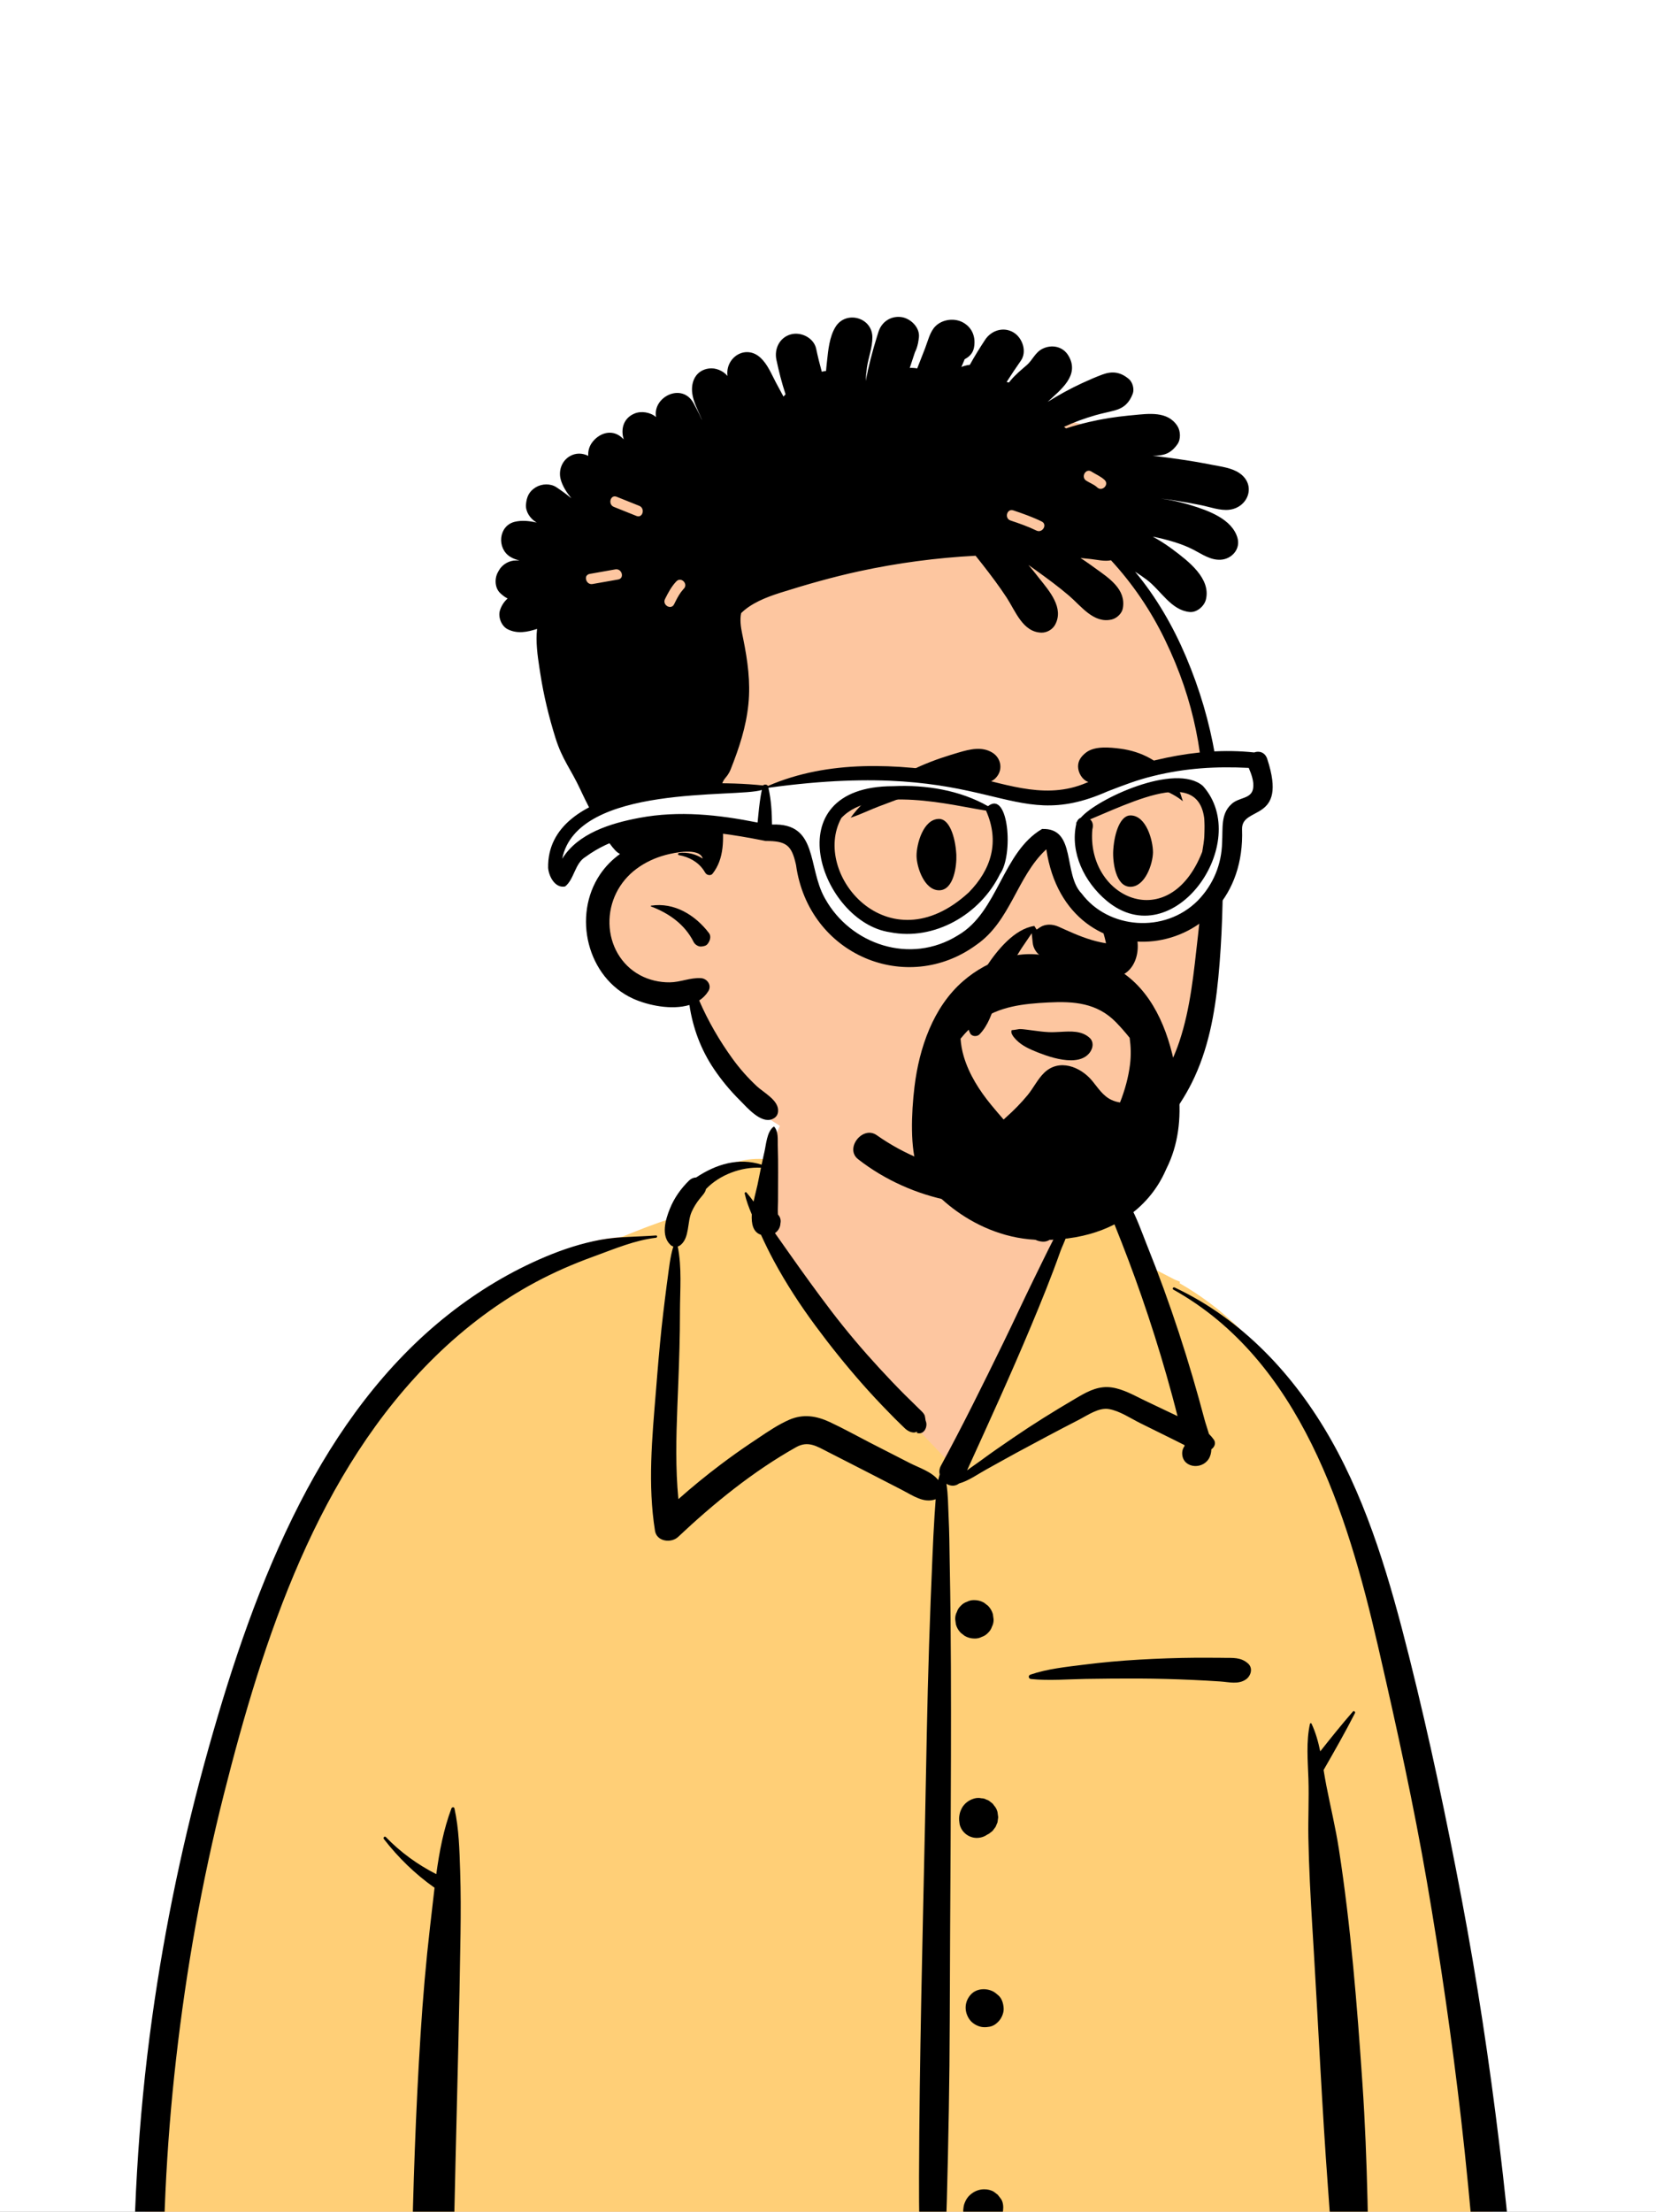 <svg width="200" height="267" viewBox="0 0 200 267" fill="none" xmlns="http://www.w3.org/2000/svg">
<rect x="0" y="0" width="200" height="267" fill="#808080" stroke="none"/>
<g clip-path="url(#clip0_2016_14086)">
<rect width="200" height="267" fill="white"/>
<path fill-rule="evenodd" clip-rule="evenodd" d="M27.464 285.957C55.065 290.151 83.167 290.362 110.997 288.839C122.011 288.014 133.059 287.865 144.065 288.92C150.568 289.404 179.081 291.584 181.41 285.757C179.944 254.73 176.974 223.438 167.865 193.598C164.118 183.002 160.9 174.208 153.588 165.44C151.284 163.046 146.314 158.025 143.466 156.388C140.999 154.969 139.968 155.475 138.551 153.079C137.144 150.433 136.105 146.013 134.107 144.145C132.071 142.243 129.055 142.924 125.317 143.536C126.004 134.251 121.72 131.887 115.818 130.121C105.443 126.16 95.198 128.15 92.587 140.784C87.745 140.784 85.026 142.868 82.086 144.871C80.884 145.69 81.72 147.775 80.284 148.419C77.628 149.365 72.935 149.133 70.378 150.297C58.749 155.592 48.391 163.269 41.589 174.481C26.34 198.42 15.865 248.848 17.677 277.221C16.883 278.466 17.982 280.253 18.261 281.593C18.613 282.758 19.754 283.533 20.945 283.401C22.607 285.189 25.177 285.587 27.464 285.957Z" fill="#FDC6A0"/>
<path fill-rule="evenodd" clip-rule="evenodd" d="M84.887 142.681C86.587 140.906 89.254 139.847 91.779 139.906L91.897 139.91L92.755 139.948L92.182 142.76L92.153 142.893L92.036 143.381L91.881 144.02L91.825 144.255L91.767 144.515C91.758 144.557 91.749 144.599 91.74 144.641L91.714 144.764L91.47 145.958L91.516 146.064L91.502 146.336C91.465 147.317 91.676 147.856 92.141 148.029L92.179 148.042L92.444 148.127L92.661 148.598C93.16 149.674 93.625 150.613 94.103 151.498C95.496 154.08 97.157 156.66 99.074 159.253C100.894 161.717 102.791 164.069 104.763 166.302C105.649 167.306 106.586 168.315 107.583 169.341L108.441 170.22L108.714 170.496L108.897 170.68L109.126 170.904L109.456 171.218L109.695 171.454L109.773 171.528C109.87 171.618 109.946 171.68 110.014 171.723L110.039 171.739L110.114 171.784L114.092 175.969L115.497 176.742L116.165 177.112L116.3 176.843L116.327 176.756L117.806 173.508L118.709 171.519C120.562 167.426 122.004 164.17 123.322 161.069L123.486 160.683L123.972 159.529L124.229 158.914C125.408 156.089 126.279 153.908 127.058 151.79L127.168 151.488L127.332 151.035L127.576 150.353L127.62 150.236C127.832 149.694 127.312 147.725 126.8 146.646L126.771 146.585L126.638 146.318L126.494 146.036C126.155 145.375 125.91 144.641 125.704 143.753C125.671 143.61 125.639 143.465 125.61 143.319L125.567 143.099L125.54 142.955L125.502 142.753L125.447 142.463L126.593 142.272L127.222 142.169L127.496 142.126C127.851 142.071 128.167 142.026 128.465 141.988L128.575 141.974L128.775 141.951L128.782 141.99L129.19 142.031L129.494 142.062C130.989 142.22 132.142 142.394 132.961 142.588L133.042 142.607L133.188 142.644L133.255 142.662C134 142.862 134.574 143.296 135.028 143.935C135.34 144.373 135.542 144.793 135.862 145.589L135.976 145.876L136.357 146.818C136.402 146.933 136.471 147.116 136.564 147.368L136.887 148.248L138.507 152.723L140.165 153.595C140.935 153.999 141.499 154.289 141.777 154.427L141.876 154.475L141.946 154.507L142.518 154.734L142.456 154.912L142.525 154.952C149.35 158.879 154.613 164.92 158.71 172.941L158.834 173.184L158.961 173.437C162.226 179.97 164.566 187.261 166.85 196.994L166.991 197.599L167.103 198.081L167.698 200.678C169.936 210.485 171.474 217.799 172.746 224.974L172.829 225.442L173.041 226.661C174.639 235.949 175.977 245.153 177.048 254.267L177.225 255.801C177.672 259.717 178.076 263.765 178.514 268.626L178.572 269.279L178.765 271.462C178.97 273.815 179.158 276.163 179.328 278.506L179.411 279.677L179.583 282.223L179.683 283.674L179.695 283.871L179.736 284.627L179.748 284.804C179.763 285.032 179.78 285.223 179.802 285.401L179.82 285.531L179.839 285.658C179.896 286.005 180.007 286.315 180.192 286.662L180.24 286.749L180.557 287.316L179.982 287.619C176.984 289.199 171.082 289.894 162.986 289.93L162.74 289.931H162.234C158.3 289.929 154.13 289.777 149.779 289.518L148.795 289.458L147.974 289.405C147.62 289.382 147.276 289.359 146.919 289.334L146.371 289.296L144.084 289.128C133.793 288.142 123.002 288.159 111.111 289.049C80.111 290.745 53.353 290.03 28.203 286.275L27.442 286.16L26.881 286.068L26.546 286.012C23.878 285.557 22.203 284.973 20.896 283.747L20.828 283.682L20.771 283.627L20.746 283.627C19.43 283.621 18.225 282.76 17.778 281.49L17.755 281.422L17.725 281.327L17.705 281.232C17.684 281.141 17.658 281.043 17.627 280.935L17.602 280.852L17.394 280.171L18.094 280.043C18.154 280.032 18.217 279.99 18.278 279.902L18.336 279.819L18.437 279.679L18.681 279.344C18.941 278.98 19.068 278.751 19.132 278.522C19.188 278.318 19.209 278.058 19.203 277.695L19.198 277.518L19.17 276.875C19.169 276.824 19.167 276.779 19.166 276.735L19.166 276.671L19.165 275.766L19.167 274.772C19.169 274.339 19.171 273.916 19.175 273.5L19.18 272.883L19.186 272.385C19.22 269.632 19.3 266.881 19.428 264.134C19.678 258.772 20.107 253.417 20.713 248.083C21.966 237.07 23.884 226.39 26.493 216.068L26.755 215.037C29.577 204.007 32.297 195.503 35.754 187.639C40.152 177.637 45.513 169.405 52.264 162.825C55.976 159.206 60.087 156.152 64.455 153.81C66.464 152.733 68.599 151.777 70.889 150.917L71.217 150.794L71.746 150.601L72.153 150.451L73.462 149.961C73.737 149.858 74.037 149.743 74.391 149.603L74.61 149.517L76.955 148.581L77.344 148.428L77.777 148.259L78.096 148.137C78.616 147.939 79.087 147.766 79.524 147.613L79.783 147.524L80.017 147.445L81.018 147.098L80.999 148.009C80.986 148.614 81.142 149.072 81.488 149.401L81.499 149.411L81.511 149.421L81.522 149.428L81.583 149.426L81.819 149.425C81.844 149.411 81.867 149.396 81.888 149.378C82.225 149.092 82.381 148.708 82.533 147.829L82.573 147.584L82.643 147.126L82.671 146.953C82.772 146.342 82.861 146.005 83.032 145.62C83.28 145.063 83.607 144.52 83.993 144.022L84.083 143.907L84.443 143.474L84.498 143.406C84.624 143.244 84.689 143.13 84.716 143.025L84.722 142.997L84.758 142.815L84.887 142.681Z" fill="#FFCF77"/>
<path fill-rule="evenodd" clip-rule="evenodd" d="M141.709 155.686C141.54 155.591 141.689 155.349 141.859 155.429C150.045 159.271 156.324 166.01 160.743 173.798C165.318 181.861 167.925 191.016 170.174 199.964L170.255 200.287C172.652 209.859 174.69 219.53 176.525 229.225C178.384 239.042 179.876 248.92 181.076 258.839C181.669 263.744 182.198 268.657 182.611 273.58C182.817 276.04 183.005 278.502 183.173 280.965C183.241 281.95 183.304 282.935 183.358 283.921L183.397 284.661C183.431 285.332 183.51 286.004 183.345 286.666C183.202 287.236 182.9 287.753 182.634 288.277C182.109 289.312 180.669 289.141 180.103 288.277L179.939 288.025C179.564 287.444 179.252 286.905 179.134 286.183C179.02 285.484 179.016 284.751 178.965 284.044C178.871 282.745 178.791 281.444 178.699 280.144C178.508 277.407 178.293 274.673 178.054 271.94C177.583 266.545 177.077 261.155 176.456 255.775C175.353 246.213 173.969 236.677 172.337 227.192C170.742 217.926 168.726 208.754 166.623 199.593L166.405 198.645C162.723 182.652 157.048 164.233 141.709 155.686ZM54.522 218.314C54.582 218.154 54.841 218.117 54.885 218.314C55.436 220.797 55.49 223.355 55.575 225.898C55.658 228.406 55.654 230.926 55.618 233.436C55.483 242.66 55.23 251.876 55.011 261.098C54.902 265.711 54.799 270.325 54.72 274.939C54.69 276.669 54.665 278.4 54.645 280.13L54.619 282.413C54.606 283.422 54.58 284.418 54.457 285.427C54.376 286.09 54.203 286.722 53.837 287.29C53.577 287.694 53.207 287.898 52.846 288.173L52.779 288.225C52.319 288.589 51.834 288.591 51.379 288.225L51.246 288.12C50.811 287.78 50.435 287.513 50.157 286.975C49.77 286.226 49.708 285.413 49.642 284.587C49.543 283.336 49.609 282.067 49.622 280.812C49.648 278.295 49.682 275.778 49.727 273.261C49.889 264.031 50.209 254.8 50.793 245.586C51.068 241.246 51.441 236.893 51.941 232.57L52.036 231.76C52.188 230.489 52.326 229.194 52.482 227.896C50.154 226.258 48.108 224.271 46.364 222.017C46.235 221.851 46.447 221.618 46.602 221.779C48.385 223.625 50.429 225.097 52.692 226.255C53.062 223.537 53.572 220.833 54.522 218.314ZM93.406 136.038C93.438 136.013 93.488 136.002 93.518 136.038C94.018 136.621 93.917 137.513 93.933 138.253L93.935 138.322C93.971 139.403 93.978 140.48 93.974 141.562L93.963 145.005V145.005C93.961 145.479 93.923 145.971 93.947 146.448L93.96 146.632V146.632C94.223 146.901 94.345 147.29 94.256 147.681C94.24 148.182 93.978 148.601 93.595 148.864L94.415 150.026V150.026L95.234 151.188C96.924 153.586 98.633 155.962 100.413 158.294C102.229 160.672 104.166 162.959 106.193 165.159C107.183 166.234 108.19 167.294 109.221 168.33C109.64 168.751 110.069 169.162 110.493 169.577L110.916 169.995C111.165 170.244 111.479 170.491 111.645 170.808C111.742 170.994 111.764 171.454 111.799 171.53C112.112 172.218 111.578 173.314 110.692 172.971L110.732 172.944C110.893 172.832 110.79 172.83 110.422 172.94C110.189 172.939 109.971 172.885 109.768 172.779L109.707 172.746C109.42 172.6 109.165 172.318 108.932 172.093L108.874 172.038C108.341 171.538 107.834 171.009 107.323 170.487C106.258 169.398 105.216 168.287 104.208 167.145C102.197 164.867 100.29 162.497 98.485 160.053C96.645 157.564 94.936 154.947 93.466 152.222C92.907 151.188 92.396 150.135 91.906 149.069C90.951 148.762 90.73 147.747 90.796 146.603C90.444 145.782 90.127 144.945 89.939 144.089C89.913 143.972 90.064 143.861 90.154 143.964C90.46 144.311 90.742 144.68 91.014 145.059C91.178 144.257 91.385 143.519 91.483 143.048L91.906 140.971V140.971C89.522 140.847 86.909 141.827 85.265 143.543C85.176 143.989 84.833 144.309 84.498 144.727C84.115 145.204 83.781 145.74 83.532 146.3C82.979 147.542 83.291 149.372 82.219 150.283C82.107 150.378 81.982 150.444 81.853 150.485C82.362 152.981 82.131 155.731 82.12 158.262L82.12 158.485C82.122 161.319 82.028 164.155 81.918 166.986L81.807 169.788C81.663 173.525 81.569 177.264 81.932 180.98C83.589 179.512 85.303 178.11 87.076 176.775C88.242 175.897 89.43 175.05 90.641 174.235L91.625 173.578C92.803 172.787 94.011 171.974 95.301 171.407C96.989 170.667 98.595 170.921 100.224 171.681C101.847 172.437 103.422 173.316 105.014 174.136C106.633 174.969 108.255 175.796 109.877 176.624C110.951 177.174 112.525 177.669 113.313 178.68C113.363 178.456 113.422 178.233 113.49 178.011C113.412 177.672 113.442 177.306 113.632 176.957C116.279 172.091 118.728 167.109 121.161 162.133C122.392 159.615 123.562 157.067 124.795 154.55L125.994 152.099C126.195 151.691 126.396 151.283 126.598 150.875C126.9 150.265 127.215 149.661 127.521 149.053C127.65 148.796 127.813 148.54 127.938 148.281L127.998 148.151C128.001 148.144 128.291 147.23 128.067 147.317L128.048 147.326C127.933 147.391 127.841 147.247 127.916 147.155C128.233 146.763 128.675 147.11 128.856 147.474C129.355 148.474 128.441 150.043 128.089 151.001L128.07 151.054C126.979 154.144 125.743 157.176 124.477 160.197C122.05 165.989 119.443 171.693 116.841 177.406L116.81 177.505V177.505C117.365 177.079 117.957 176.693 118.464 176.317C119.744 175.369 121.061 174.467 122.376 173.569C124.787 171.92 127.264 170.381 129.782 168.902L130.286 168.607C131.544 167.874 132.79 167.28 134.282 167.5C135.669 167.705 136.959 168.45 138.212 169.055L138.341 169.117L142.213 170.959C141.799 169.308 141.351 167.665 140.883 166.028C139.971 162.835 138.968 159.669 137.88 156.531C136.864 153.599 135.765 150.7 134.603 147.823L134.253 146.96C133.78 145.775 133.308 144.484 131.954 144.119C130.601 143.755 129.049 144.295 127.812 143.524C127.7 143.453 127.714 143.268 127.85 143.234L128.613 143.041C130.046 142.685 131.726 142.326 133.081 142.673C134.555 143.051 135.775 144.289 136.491 145.576C137.286 147.007 137.847 148.609 138.45 150.136L138.546 150.376C139.239 152.104 139.905 153.842 140.543 155.591C141.817 159.086 142.978 162.624 144.028 166.194C144.535 167.914 145.015 169.643 145.476 171.376C145.609 171.874 145.828 172.478 146.008 173.109C146.213 173.309 146.408 173.533 146.591 173.789C146.894 174.213 146.676 174.71 146.299 174.964C146.285 175.398 146.189 175.806 145.958 176.155C145.059 177.52 142.683 177.169 142.779 175.333C142.794 175.052 142.903 174.784 143.069 174.558L143.064 174.521V174.521L143.046 174.454V174.454C142.633 174.256 142.219 174.035 141.782 173.82L137.719 171.811V171.811C136.542 171.229 135.238 170.33 133.929 170.109C132.709 169.902 131.422 170.811 130.374 171.36L130.306 171.395C127.772 172.695 125.256 174.037 122.751 175.391C121.528 176.052 120.321 176.74 119.102 177.409C118.083 177.968 116.984 178.771 115.839 179.086C115.35 179.467 114.769 179.416 114.302 179.128C114.515 180.45 114.502 181.807 114.568 183.158C114.656 184.965 114.669 186.777 114.698 188.586L114.71 189.265C114.787 193.265 114.828 197.266 114.843 201.267C114.898 215.513 114.74 229.764 114.703 244.011C114.685 251.169 114.543 258.333 114.357 265.488C114.278 268.52 114.114 271.549 113.936 274.576L113.838 276.227C113.63 279.711 113.508 283.234 112.863 286.671C112.779 287.119 112.021 287.131 111.946 286.671C111.353 282.988 111.32 279.224 111.206 275.498L111.182 274.753C111.045 270.753 110.98 266.754 110.994 262.751C111.044 248.499 111.415 234.255 111.718 220.007C111.87 212.848 111.972 205.686 112.209 198.529C112.327 194.949 112.461 191.37 112.62 187.791C112.691 186.192 112.759 184.596 112.865 183L112.913 182.316C112.946 181.87 112.973 181.429 113.005 180.993C111.564 181.519 110.245 180.544 108.949 179.877C107.454 179.108 105.96 178.337 104.465 177.57L102.969 176.804V176.804L99.974 175.275C98.626 174.587 97.587 173.902 96.149 174.709C90.968 177.617 86.207 181.486 81.893 185.546C81.065 186.324 79.317 186.115 79.108 184.81C78.212 179.236 78.757 173.58 79.214 167.989L79.382 165.913C79.587 163.434 79.809 160.954 80.105 158.485C80.238 157.381 80.37 156.277 80.516 155.174L80.628 154.348C80.811 153.041 80.93 151.742 81.319 150.488C81.196 150.449 81.078 150.384 80.972 150.283C79.802 149.173 80.367 147.246 80.9 145.925C81.427 144.621 82.231 143.484 83.238 142.504C83.457 142.29 83.767 142.153 84.078 142.145C86.519 140.528 89.196 139.72 91.983 140.603C92.061 140.229 92.141 139.855 92.225 139.482L92.311 139.11C92.528 138.185 92.608 136.657 93.406 136.038ZM118.421 282.127C119.179 281.919 120.008 282.138 120.563 282.694C121.118 283.249 121.337 284.078 121.129 284.836C121.024 285.209 120.836 285.533 120.563 285.808C120.308 286.061 120.01 286.242 119.671 286.35L119.591 286.374L119.468 286.425C119.088 286.527 118.708 286.527 118.329 286.425C117.966 286.323 117.651 286.14 117.383 285.874C117.118 285.607 116.934 285.292 116.832 284.928C116.73 284.549 116.73 284.169 116.832 283.789L116.884 283.665V283.665C116.988 283.292 117.177 282.968 117.45 282.694C117.724 282.421 118.048 282.232 118.421 282.127ZM163.394 206.625C163.518 206.482 163.72 206.665 163.642 206.817C162.463 209.13 161.148 211.428 159.855 213.682C159.959 214.307 160.062 214.927 160.18 215.532C160.683 218.107 161.3 220.636 161.702 223.236C163.147 232.582 163.897 242.029 164.541 251.459C165.187 260.922 165.269 270.39 165.366 279.872C165.375 280.693 164.743 281.648 163.896 281.803C163.508 281.874 163.218 281.86 162.831 281.803C161.95 281.674 161.399 280.664 161.361 279.872C161.109 274.572 160.769 269.28 160.375 263.988C159.677 254.608 159.25 245.203 158.686 235.813L158.488 232.531C158.275 228.974 158.08 225.416 158.016 221.854C157.974 219.495 158.1 217.136 158.023 214.779C157.951 212.603 157.73 210.237 158.21 208.1C158.228 208.02 158.354 207.999 158.391 208.076C158.889 209.126 159.205 210.267 159.449 211.432C160.734 209.807 162.042 208.177 163.394 206.625ZM79.225 149.149C79.406 149.135 79.398 149.407 79.225 149.427C76.704 149.719 74.268 150.746 71.887 151.618L71.683 151.693C69.277 152.566 66.932 153.581 64.675 154.791C60.262 157.158 56.21 160.209 52.627 163.701C38.323 177.645 31.805 197.751 27.028 216.646C24.374 227.144 22.487 237.82 21.264 248.577C20.659 253.897 20.231 259.238 19.982 264.586C19.854 267.328 19.774 270.071 19.74 272.815C19.723 274.221 19.718 275.627 19.72 277.032C19.721 277.676 19.835 278.487 19.663 279.113C19.503 279.692 19.053 280.202 18.72 280.685C18.325 281.258 17.615 281.227 17.215 280.685L17.067 280.487C16.64 279.921 16.223 279.379 16.162 278.639C16.096 277.845 16.142 277.026 16.14 276.229C16.133 274.623 16.153 273.016 16.185 271.41C16.247 268.331 16.368 265.254 16.548 262.18C16.914 255.942 17.516 249.717 18.379 243.528C19.912 232.527 22.209 221.631 25.219 210.94C28.059 200.855 31.422 190.799 36.214 181.457C40.664 172.783 46.501 164.714 54.203 158.652C57.784 155.833 61.683 153.484 65.887 151.715C68.007 150.822 70.233 150.094 72.497 149.679C74.736 149.268 76.966 149.325 79.225 149.149ZM118.855 264.3C119.255 264.298 119.701 264.385 120.044 264.607L120.503 264.961V264.961C120.627 265.121 120.751 265.281 120.874 265.442C121.16 265.815 121.198 266.42 121.139 266.865C121.125 267.163 121.037 267.439 120.874 267.695L120.525 268.147V268.147C120.189 268.421 119.909 268.616 119.503 268.748C119.291 268.817 119.086 268.831 118.882 268.821L118.814 268.816L118.855 268.822L118.784 268.814V268.814C118.718 268.808 118.651 268.801 118.584 268.792C118.539 268.786 118.493 268.783 118.448 268.776C118.404 268.773 118.362 268.771 118.318 268.775C117.801 268.824 117.282 268.531 116.916 268.194C116.585 267.891 116.289 267.248 116.335 266.792L116.355 266.602C116.39 266.28 116.418 266.154 116.554 265.831C116.686 265.517 116.871 265.24 117.123 265.006C117.605 264.557 118.194 264.305 118.855 264.3ZM117.257 240.781C117.942 240.034 119.119 239.979 119.969 240.431C120.176 240.541 120.366 240.718 120.549 240.865C121.009 241.237 121.189 241.908 121.215 242.474C121.24 243.033 120.945 243.697 120.549 244.082L120.453 244.176V244.176C120.216 244.406 119.877 244.606 119.545 244.667C119.011 244.766 118.562 244.763 118.065 244.553C117.637 244.372 117.269 244.082 117.018 243.688L116.978 243.622C116.96 243.594 116.944 243.566 116.929 243.538L116.907 243.494C116.431 242.578 116.559 241.541 117.257 240.781ZM117.612 217.137C117.921 217.04 118.23 217.026 118.539 217.096C118.749 217.096 118.944 217.149 119.126 217.254C119.323 217.309 119.494 217.409 119.639 217.553C119.813 217.657 119.952 217.796 120.056 217.97C120.261 218.195 120.4 218.459 120.472 218.761L120.555 219.38L120.472 219.998L120.237 220.554V220.554C120.173 220.638 120.108 220.722 120.043 220.806C119.939 220.981 119.8 221.12 119.624 221.224C119.511 221.337 119.38 221.422 119.234 221.481C118.716 221.852 118.027 221.973 117.414 221.804C117.049 221.702 116.733 221.518 116.465 221.251C116.199 220.983 116.014 220.666 115.912 220.302L115.87 220.011C115.816 219.621 115.808 219.405 115.918 218.909C115.966 218.691 116.107 218.383 116.18 218.254C116.495 217.701 117.008 217.322 117.612 217.137ZM144.45 200.127C145.337 200.121 146.225 200.123 147.112 200.132L147.778 200.141C148.892 200.159 149.847 200.044 150.723 200.817C151.359 201.379 151.079 202.321 150.475 202.743C149.56 203.384 148.413 203.062 147.362 202.991C146.253 202.917 145.144 202.855 144.034 202.805C141.884 202.709 139.734 202.648 137.583 202.638C135.436 202.629 133.286 202.649 131.14 202.684C128.956 202.72 126.682 202.923 124.51 202.697C124.212 202.666 124.144 202.273 124.439 202.171C126.486 201.463 128.788 201.234 130.932 200.963C133.145 200.683 135.357 200.485 137.583 200.357C139.87 200.226 142.159 200.143 144.45 200.127ZM117.608 193.171L117.681 193.172C118.072 193.173 118.437 193.265 118.778 193.448L118.851 193.489L119.32 193.851C119.607 194.14 119.806 194.481 119.916 194.874L119.998 195.49V195.49C120.011 195.809 119.944 196.107 119.799 196.384C119.705 196.671 119.546 196.919 119.32 197.13C119.11 197.356 118.861 197.515 118.574 197.609C118.319 197.743 118.046 197.81 117.754 197.81L117.681 197.809C117.263 197.807 116.873 197.702 116.512 197.492L116.043 197.13V197.13C115.755 196.84 115.557 196.499 115.447 196.107L115.364 195.49V195.49C115.352 195.171 115.418 194.873 115.564 194.597C115.657 194.31 115.817 194.061 116.043 193.851C116.253 193.625 116.501 193.465 116.788 193.372C117.043 193.238 117.316 193.171 117.608 193.171V193.171ZM124.478 138.712C124.977 137.989 125.882 138.632 125.753 139.214C125.787 140.847 125.87 142.432 126.242 144.033C126.412 144.765 126.635 145.499 126.979 146.17L127.123 146.452C127.568 147.332 127.913 148.161 127.314 149.126C127.032 149.58 126.521 149.922 125.968 149.898C123.514 149.792 123.177 146.375 123.028 144.468C122.874 142.503 123.352 140.344 124.478 138.712Z" fill="black"/>
<path fill-rule="evenodd" clip-rule="evenodd" d="M72.922 59.685C74.015 58.509 75.414 57.633 76.942 57.353C75.545 58.053 74.179 58.782 72.922 59.685ZM70.78 69.827C70.587 68.93 70.457 68.025 70.416 67.121C70.661 67.493 71.051 67.742 71.489 67.87C71.206 68.506 70.965 69.161 70.78 69.827ZM143.94 83.88C142.678 78.614 136.79 68.485 135.398 66.535C133.887 61.708 142.129 57.836 137.647 54.061C135.617 52.358 132.935 51.755 130.419 51.151C112.999 46.957 94.283 49.072 78.126 56.785C75.669 56.266 73.108 57.279 71.321 59.059C62.925 67.519 74.367 82.783 76.869 92.32C81.162 102.955 72.319 104.744 73.268 113.742C74.004 118.39 78.701 119.619 82.664 120.321C83.299 120.47 84.148 120.493 84.353 121.166C84.996 125.095 87.197 128.839 90.153 131.381C89.894 132.148 90.091 133.08 91.003 133.754C99.26 139.906 109.672 142.985 119.971 142.431C132.245 141.772 138.592 134.719 140.124 132.903C148.592 121.438 147.58 106.311 145.853 92.648C144.649 83.129 146.175 93.209 143.94 83.88Z" fill="#FDC6A0"/>
<path fill-rule="evenodd" clip-rule="evenodd" d="M106.095 40.06C106.481 38.851 107.573 38.124 108.823 38.274C109.93 38.405 111.114 39.506 110.98 40.721C110.954 40.956 110.92 41.176 110.88 41.383L110.886 41.385V41.385L110.891 41.385L110.864 41.465C110.781 41.852 110.667 42.199 110.499 42.526C110.284 43.154 110.077 43.784 109.873 44.416C110.168 44.403 110.469 44.42 110.775 44.477C111.091 43.665 111.41 42.856 111.726 42.042C112.065 41.173 112.303 40.057 112.974 39.385C113.832 38.527 115.32 38.35 116.366 38.963C117.471 39.609 117.865 40.759 117.625 41.991C117.502 42.62 117.084 43.057 116.565 43.332L116.509 43.361L116.111 44.308C116.233 44.255 116.36 44.206 116.497 44.166C116.712 44.103 116.923 44.063 117.129 44.046C117.698 43.012 118.325 42.008 118.972 41.023C119.716 39.891 121.171 39.409 122.391 40.125C123.483 40.766 124.069 42.448 123.287 43.553C122.693 44.392 122.13 45.248 121.575 46.113C121.67 46.13 121.765 46.151 121.856 46.178C121.898 46.121 121.942 46.064 121.989 46.007C122.594 45.255 123.298 44.69 124.021 44.065C124.698 43.477 125.01 42.554 125.899 42.108C127.019 41.547 128.368 41.816 129.034 42.932C130.464 45.322 128.065 47.068 126.53 48.516C127.864 47.681 129.254 46.918 130.679 46.258C131.48 45.889 132.294 45.532 133.12 45.223C134.345 44.766 135.336 44.912 136.341 45.762C136.79 46.142 137.014 46.973 136.807 47.527C136.407 48.588 135.774 49.232 134.665 49.539C133.885 49.754 133.086 49.9 132.306 50.126C130.999 50.502 129.73 50.961 128.499 51.534C128.587 51.589 128.672 51.648 128.75 51.716C129.669 51.418 130.605 51.16 131.545 50.94C133.105 50.573 134.692 50.326 136.286 50.171L136.816 50.121C138.727 49.938 141.025 49.598 142.198 51.432C142.584 52.037 142.626 53.034 142.198 53.633C141.38 54.782 140.566 55.011 139.213 55.032C140.545 55.173 141.875 55.349 143.199 55.554C144.112 55.693 145.025 55.851 145.933 56.027L146.387 56.116C147.494 56.338 148.729 56.467 149.68 57.109C151.755 58.513 150.781 61.245 148.483 61.537C147.372 61.676 146.138 61.205 145.048 60.985C143.99 60.772 142.927 60.584 141.861 60.419C141.308 60.332 140.756 60.256 140.202 60.187C141.329 60.349 142.449 60.58 143.539 60.905L143.842 60.997C145.949 61.641 148.793 62.666 149.45 64.923C149.849 66.294 148.759 67.491 147.439 67.571C146.212 67.645 145.19 66.912 144.148 66.371C143.389 65.978 142.618 65.684 141.8 65.432C140.954 65.172 140.092 64.957 139.223 64.781C139.957 65.187 140.672 65.632 141.358 66.131L141.674 66.364C143.498 67.727 146.279 69.836 145.637 72.39C145.434 73.195 144.538 73.964 143.678 73.882C141.439 73.673 140.204 71.282 138.515 70.002C138.074 69.668 137.592 69.338 137.086 69.017C139.645 72.077 141.681 75.615 143.231 79.269C146.637 87.309 147.681 94.754 147.706 103.398L147.707 103.665C147.711 108.434 147.603 113.288 147.14 118.035C146.71 122.421 145.921 126.749 143.937 130.721C140.613 137.38 134.134 142.567 126.989 144.541C119.039 146.739 110.153 145.02 103.641 139.948C101.98 138.655 104.183 135.846 105.88 137.04C112.658 141.806 121.424 143.315 129.203 140.09C135.374 137.532 140.343 132.031 142.449 125.697C143.789 121.667 144.18 117.37 144.658 113.171L144.69 112.891C145.196 108.499 145.489 104.078 145.485 99.656C145.478 91.445 144.302 84.686 140.699 77.238C139.004 73.73 136.805 70.486 134.178 67.639C133.381 67.802 132.534 67.573 131.729 67.487C131.317 67.442 130.906 67.4 130.495 67.362C130.915 67.634 131.327 67.917 131.732 68.207L132.263 68.591C133.925 69.784 136.033 71.142 135.606 73.449C135.49 74.072 134.87 74.645 134.269 74.787C132.091 75.306 130.594 73.185 129.123 71.925C127.843 70.83 126.504 69.85 125.14 68.867C124.831 68.645 124.518 68.423 124.204 68.203C124.5 68.548 124.787 68.898 125.067 69.252L125.481 69.778C126.733 71.349 128.539 73.392 127.424 75.429C127.107 76.004 126.433 76.386 125.779 76.374C123.532 76.327 122.638 73.77 121.584 72.155C120.677 70.771 119.693 69.467 118.675 68.163C118.394 67.806 118.112 67.448 117.825 67.091C113.105 67.337 108.401 67.962 103.78 68.962C100.605 69.649 97.483 70.539 94.384 71.513L94.126 71.595C92.449 72.136 90.721 72.829 89.511 74.017C89.339 74.836 89.471 75.699 89.636 76.517L89.765 77.142C90.296 79.759 90.657 82.327 90.386 85.014C90.106 87.785 89.273 90.276 88.257 92.851C87.776 94.064 87.279 93.844 87.108 95.146C86.977 96.138 87.058 97.161 87.148 98.161L87.222 99.009C87.41 101.23 87.504 103.651 86.052 105.483C85.826 105.764 85.344 105.652 85.183 105.371C85.12 105.259 85.053 105.151 84.979 105.048C84.279 104.031 83.206 103.452 81.979 103.228C81.823 103.201 81.884 102.991 82.015 102.974C83.052 102.852 84.034 103.112 84.869 103.649C84.473 102.276 81.408 102.944 80.401 103.21L80.366 103.22C79.11 103.558 77.921 104.107 76.873 104.885C74.764 106.449 73.546 108.888 73.607 111.515C73.668 114.098 74.999 116.484 77.284 117.72C78.386 118.316 79.641 118.604 80.889 118.591C82.192 118.578 83.351 118.006 84.656 118.086C85.411 118.132 85.989 118.944 85.552 119.652C85.261 120.125 84.882 120.497 84.443 120.783C85.512 123.253 86.876 125.61 88.449 127.785C89.32 128.992 90.306 130.105 91.392 131.122C92.24 131.917 94.076 132.836 93.972 134.161C93.937 134.639 93.69 134.931 93.256 135.108C91.906 135.661 90.264 133.756 89.361 132.837L89.288 132.764C88.162 131.64 87.135 130.397 86.242 129.078C84.656 126.736 83.672 124.097 83.265 121.324C81.1 121.977 78.233 121.364 76.466 120.563C70.913 118.048 69.098 110.551 72.473 105.559C73.126 104.593 73.944 103.767 74.876 103.099C74.672 102.987 74.48 102.843 74.309 102.662C73.365 101.656 72.697 100.343 72.034 99.133L71.954 98.988C71.366 97.923 70.811 96.841 70.29 95.743L70.097 95.33C68.935 92.825 67.917 91.731 67.088 89.097C66.292 86.557 65.663 83.968 65.257 81.334L65.148 80.637C64.913 79.109 64.691 77.475 64.862 75.924C63.679 76.31 62.49 76.549 61.32 75.968C60.549 75.585 60.123 74.47 60.386 73.669C60.578 73.079 60.899 72.616 61.306 72.252C61.063 72.13 60.836 71.974 60.635 71.8L60.46 71.648V71.648C59.752 71.031 59.701 69.858 60.131 69.084C60.173 69.01 60.216 68.934 60.256 68.86C60.665 68.127 61.51 67.647 62.345 67.66C62.48 67.662 62.615 67.662 62.752 67.66C62.362 67.573 61.98 67.44 61.618 67.216C59.982 66.208 60.188 63.475 62.168 62.993C62.998 62.792 63.916 62.875 64.831 63.09C64.797 63.071 64.763 63.052 64.729 63.031C64.038 62.606 63.458 61.776 63.523 60.924C63.595 59.981 63.899 59.309 64.729 58.815C65.45 58.388 66.471 58.348 67.188 58.815C67.809 59.223 68.419 59.673 69.005 60.157C68.417 59.432 67.906 58.644 67.7 57.807C67.445 56.765 67.871 55.63 68.807 55.08C69.553 54.643 70.341 54.691 71.046 55.03C71.008 54.482 71.141 53.924 71.503 53.43C72.245 52.415 73.594 51.832 74.769 52.572C74.923 52.669 75.129 52.836 75.329 53.041C74.939 51.796 75.292 50.49 76.622 49.928C77.433 49.583 78.532 49.756 79.236 50.35C78.789 47.926 82.358 46.144 83.746 48.649C84.06 49.216 84.372 49.814 84.65 50.425L84.753 50.655L84.764 50.65L84.693 50.482V50.482L84.62 50.314C84.235 49.416 83.743 48.482 83.609 47.508C83.41 46.066 84.051 44.699 85.615 44.487C86.423 44.377 87.321 44.745 87.863 45.388C87.57 43.152 90.062 41.526 91.856 43.196C92.706 43.986 93.159 45.143 93.698 46.157C94.004 46.73 94.316 47.3 94.622 47.875C94.7 47.782 94.784 47.689 94.873 47.599C94.419 46.237 94.067 44.843 93.77 43.439C93.488 42.116 94.147 40.742 95.509 40.368C96.747 40.026 98.296 40.791 98.573 42.112C98.767 43.042 98.996 43.961 99.249 44.876C99.422 44.834 99.593 44.804 99.762 44.783C99.776 44.611 99.792 44.439 99.809 44.267L99.876 43.655C100.023 42.258 100.172 40.664 100.9 39.476C102.142 37.447 105.325 38.288 105.359 40.687C105.378 41.928 104.874 43.158 104.699 44.386C104.623 44.921 104.579 45.462 104.554 46.003C104.893 44.206 105.359 42.433 105.899 40.687C105.962 40.478 106.029 40.269 106.095 40.06ZM78.629 109.336C81.422 108.903 83.975 110.465 85.63 112.652C85.932 113.052 85.734 113.616 85.462 113.952C85.266 114.199 85.002 114.229 84.705 114.267C84.363 114.311 83.931 114.034 83.781 113.736C82.717 111.606 80.817 110.26 78.629 109.431C78.589 109.416 78.576 109.345 78.629 109.336ZM82.501 71.165L82.586 71.074C83.151 70.487 82.258 69.589 81.691 70.178C81.095 70.798 80.698 71.551 80.317 72.314C79.954 73.042 81.045 73.685 81.41 72.955L81.576 72.623C81.836 72.106 82.114 71.596 82.501 71.165V71.165ZM74.656 69.959C75.457 69.824 75.118 68.601 74.32 68.736C73.287 68.911 72.257 69.109 71.224 69.284C70.423 69.419 70.762 70.642 71.56 70.507C72.594 70.332 73.623 70.134 74.656 69.959ZM122.38 61.615C121.606 61.356 121.274 62.58 122.043 62.837C123.107 63.193 124.162 63.558 125.171 64.052C125.9 64.408 126.542 63.315 125.809 62.957C124.702 62.415 123.547 62.005 122.38 61.615ZM74.474 59.971C73.718 59.668 73.39 60.894 74.138 61.194L76.87 62.289V62.289C77.626 62.593 77.954 61.367 77.207 61.067L74.474 59.971V59.971ZM131.92 56.994L131.821 56.931C131.135 56.486 130.501 57.583 131.182 58.026C131.582 58.285 132.068 58.462 132.435 58.771L132.511 58.84C133.103 59.4 133.999 58.505 133.406 57.943C132.972 57.532 132.422 57.303 131.92 56.994V56.994Z" fill="black"/>
<path fill-rule="evenodd" clip-rule="evenodd" d="M129.373 128.003C128.022 128.014 126.504 127.507 125.489 127.11L125.224 127.005C124.346 126.653 123.443 126.249 122.77 125.571C122.555 125.351 122.326 125.101 122.21 124.839C122.142 124.685 122.113 124.526 122.179 124.368C122.422 124.344 122.653 124.313 122.872 124.273C122.976 124.254 123.075 124.234 123.152 124.234C123.433 124.232 123.712 124.268 123.99 124.303C124.03 124.308 124.071 124.313 124.111 124.318C124.328 124.345 124.543 124.374 124.758 124.403C125.385 124.487 126.007 124.571 126.642 124.601C127.101 124.623 127.582 124.597 128.067 124.571C129.325 124.502 130.626 124.409 131.595 125.29C131.849 125.521 131.956 125.812 131.956 126.108C131.956 126.468 131.804 126.835 131.573 127.123C131.05 127.773 130.244 127.996 129.373 128.003ZM136.736 116.649C136.148 117.531 135.17 118.098 133.829 118.036C131.163 117.914 127.982 116.908 125.749 115.454C125.168 115.075 124.791 114.469 124.724 113.821L124.603 112.667L123.953 113.628C123.886 113.728 123.817 113.828 123.749 113.928C123.561 114.203 123.373 114.478 123.195 114.76C122.514 115.842 121.89 116.936 121.323 118.082C120.922 118.894 120.628 119.802 120.334 120.719C119.837 122.266 119.357 123.787 118.296 124.874C118.135 125.039 117.888 125.098 117.663 125.069C117.464 125.043 117.269 124.945 117.173 124.751C115.905 122.171 117.61 119.062 118.994 116.9L119.141 116.674C120.424 114.721 122.519 112.136 124.919 111.785L125.194 112.223L125.594 111.956C126.247 111.52 127.109 111.541 127.864 111.882L128.62 112.223C130.025 112.854 131.412 113.436 132.932 113.755C133.043 113.778 133.154 113.8 133.265 113.82C133.369 113.839 133.474 113.857 133.579 113.873C133.557 113.77 133.532 113.666 133.508 113.563C133.482 113.454 133.456 113.345 133.428 113.236C133.4 113.124 133.369 113.012 133.338 112.901C133.217 112.457 133.079 112.017 132.916 111.587C132.302 109.968 131.321 108.454 130.367 107.01L130.255 106.84C130.118 106.633 129.969 106.417 129.814 106.194C129.07 105.123 128.245 103.96 128.186 102.792C129.174 102.854 130 103.468 130.727 104.002C131.726 104.735 132.651 105.573 133.49 106.483C135.117 108.25 136.578 110.507 137.219 112.841C137.586 114.178 137.424 115.616 136.736 116.649V116.649ZM110.694 103.334L110.694 103.287C110.697 101.939 111.481 98.862 113.421 98.862C114.632 98.862 115.368 100.956 115.495 103.115L115.5 103.203C115.556 104.545 115.188 107.479 113.421 107.479C111.635 107.479 110.712 104.7 110.694 103.334V103.334ZM139.248 102.911L139.248 102.864C139.245 101.516 138.461 98.439 136.521 98.439C135.34 98.439 134.611 100.43 134.457 102.53L134.447 102.692C134.37 103.989 134.714 107.056 136.521 107.056C138.307 107.056 139.23 104.277 139.248 102.911V102.911ZM117.226 94.213C116.969 94.243 116.713 94.283 116.457 94.323C115.712 94.442 114.97 94.585 114.233 94.751C112.834 95.067 111.446 95.466 110.085 95.917C108.811 96.339 107.557 96.816 106.303 97.293C106.236 97.319 106.169 97.344 106.102 97.369C105.659 97.538 105.218 97.726 104.776 97.916C104.102 98.204 103.425 98.494 102.735 98.713C104.554 96.196 107.357 94.332 110.055 92.997C111.594 92.236 113.226 91.622 114.869 91.119L115.783 90.844C117.13 90.447 118.602 90.08 119.868 90.872C120.368 91.186 120.687 91.673 120.788 92.2C120.886 92.716 120.774 93.27 120.417 93.733C120.107 94.135 119.719 94.365 119.307 94.443C118.853 94.53 118.371 94.435 117.932 94.2C117.58 94.174 117.477 94.184 117.373 94.195L117.226 94.213ZM137.486 94.469C136.584 94.273 135.692 94.195 134.767 94.223C134.349 94.235 133.944 94.3 133.541 94.365C132.914 94.466 132.29 94.57 131.615 94.448C131.262 94.384 130.962 94.178 130.731 93.909C130.46 93.594 130.281 93.192 130.223 92.81C130.164 92.415 130.223 92.07 130.369 91.765C130.541 91.404 130.832 91.101 131.183 90.835C132.246 90.03 134.07 90.224 135.324 90.386C136.564 90.547 137.797 90.932 138.892 91.543C139.973 92.146 140.913 92.958 141.647 93.95C142.265 94.787 142.556 95.75 142.857 96.73C141.442 95.543 139.278 94.858 137.486 94.469Z" fill="black"/>
<path fill-rule="evenodd" clip-rule="evenodd" d="M134.774 123.403C135.353 123.997 135.908 124.633 136.432 125.29C136.578 126.334 136.612 127.391 136.479 128.482C136.284 130.063 135.853 131.608 135.27 133.091C134.926 133.043 134.586 132.945 134.254 132.793C133.202 132.309 132.615 131.335 131.903 130.475C130.485 128.765 127.899 127.755 126.091 129.528C125.305 130.299 124.802 131.367 124.101 132.214C123.329 133.146 122.463 134.032 121.559 134.835C121.447 134.936 121.331 135.046 121.21 135.154C120.708 134.579 120.213 134 119.729 133.413C118.291 131.663 117.048 129.724 116.396 127.539C116.189 126.846 116.06 126.123 116.009 125.394C116.649 124.599 117.38 123.876 118.21 123.278C120.714 121.471 123.598 121.177 126.598 121.021C129.701 120.86 132.496 121.072 134.774 123.403M142.346 131.787C142.225 130.578 142.039 129.321 141.765 128.065C140.761 123.407 138.587 118.764 134.229 116.636C132.167 115.627 129.824 115.272 127.601 115.758C123.701 114.298 119.37 115.788 116.301 118.459C112.679 121.611 111.008 126.556 110.446 131.189C110.055 134.412 109.908 138.718 110.822 141.057C111.737 143.396 117.546 149.649 125.839 149.693C137.651 149.755 140.522 141.786 140.871 141.089C142.327 138.189 142.665 134.987 142.346 131.787" fill="black"/>
<path fill-rule="evenodd" clip-rule="evenodd" d="M146.746 108.863C144.807 111.287 137.215 113.977 133.174 111.056C129.133 108.136 127.536 106.1 126.996 102.45C126.939 102.061 126.235 101.802 125.938 102.079C124.273 103.626 123.195 105.596 122.127 107.572C120.923 109.8 119.737 112.042 117.548 113.55C113.672 115.629 106.659 115.925 104.587 115.008C100.618 113.251 97.479 109.495 96.765 104.325C96.765 104.325 96.039 102.032 95.402 101.55C94.799 101.092 91.471 100.685 91.107 100.617C84.537 99.397 76.227 98.62 70.375 102.911C69.583 103.39 66.872 105.189 66.832 104.746C66.803 103.013 68.766 99.091 73.231 97.225C78.752 94.917 86.958 94.782 91.713 95.291C91.952 95.317 92.767 95.117 92.825 95.092C100.027 91.972 108.315 92.801 116.022 94.112C117.127 94.326 127.013 96.775 130.946 95.291C137.448 92.636 144.38 90.712 151.402 91.469C151.46 91.475 152.347 96.858 151.656 97.225C151.107 97.517 150.172 98.266 149.84 98.676C149.543 99.042 149.355 99.498 149.372 100.128C149.506 103.778 148.465 106.715 146.746 108.863ZM120.013 105.606C120.837 104.413 121.097 101.733 120.752 99.777C120.578 98.787 120.238 97.999 119.812 97.607C119.529 97.346 119.206 97.224 118.854 97.242C118.661 97.252 118.452 97.307 118.23 97.426C115.232 95.804 111.599 95.219 108.156 95.387C105.414 95.387 103.459 96.034 102.132 97.042C100.537 98.254 99.818 99.997 99.776 101.887C99.727 104.13 100.648 106.583 102.158 108.525C103.604 110.383 105.582 111.761 107.728 112.078C110.164 112.562 112.647 112.094 114.805 110.949C117.019 109.775 118.889 107.889 120.013 105.606ZM144.051 106.871C145.44 105.229 146.364 103.092 146.505 100.975C146.633 99.048 146.117 97.139 144.691 95.562C143.398 94.452 141.114 94.433 138.711 95.052C135.603 95.851 132.389 97.637 131.317 98.791C131.065 98.923 130.83 99.154 130.626 99.648L130.625 99.825C130.3 101.323 130.493 102.842 131.054 104.245C131.664 105.768 132.711 107.15 133.986 108.205C135.681 109.602 137.45 110.029 139.106 109.804C140.981 109.548 142.725 108.438 144.051 106.871Z" fill="white"/>
<path fill-rule="evenodd" clip-rule="evenodd" d="M130.722 94.698C137.307 92.009 144.345 90.071 151.47 90.839C152.059 90.615 152.79 90.804 153.052 91.637C155.589 99.371 149.93 97.221 150.006 100.112C150.599 116.323 128.819 119.092 126.37 102.543L126.324 102.57V102.57C122.801 105.859 122.059 111.212 117.908 114.072C109.535 120.198 97.665 115.344 96.141 104.439L96.108 104.291C95.596 102.066 94.984 101.514 92.46 101.525L92.061 101.445C85.504 100.153 76.772 98.992 70.732 103.436C69.418 104.201 69.356 106.165 68.246 107.019C67.03 107.255 66.281 105.792 66.199 104.78C66.006 94.685 84.063 93.959 92.15 94.825C92.305 94.665 92.634 94.685 92.745 94.884C100.059 91.716 108.299 92.155 116.13 93.487C120.98 94.426 125.772 96.566 130.722 94.698ZM150.814 92.703C146.863 92.505 143.209 92.721 139.331 93.671C137.287 94.165 135.719 94.788 133.762 95.538C121.56 100.946 120.152 91.333 92.8 95.102C93.154 96.618 93.219 98.119 93.238 99.543C98.823 99.318 97.508 104.653 99.6 108.4L99.665 108.513C102.714 113.981 109.91 116.531 115.714 112.904C120.557 110.081 121.03 102.919 125.851 100.077C130.031 99.912 128.361 105.556 130.636 107.875C133.837 112.149 140.642 112.746 144.657 108.726C146.54 106.792 147.541 104.336 147.597 101.698C147.702 100.012 147.413 98.299 148.687 97.113C149.58 96.206 151.166 96.508 151.348 95.137C151.464 94.326 151.127 93.446 150.814 92.703ZM107.876 94.912C111.801 94.719 115.953 95.4 119.323 97.326C121.818 95.34 122.429 103.232 120.773 105.515C118.388 110.398 112.834 113.608 107.487 112.542C99.145 111.333 93.332 94.897 107.876 94.912ZM119.084 97.855L118.87 97.824C115.255 97.272 105.411 94.716 101.614 98.751C97.93 105.444 107.278 116.687 117.005 107.732C119.713 104.974 120.762 101.63 119.084 97.855ZM130.541 98.711C132.413 96.493 141.955 92.001 145.281 94.884C151.351 101.689 141.724 115.455 133.661 108.748C130.976 106.507 129.209 102.935 129.982 99.476L129.983 99.331C129.985 99.278 129.995 99.29 130.051 99.225C130.15 98.963 130.329 98.797 130.541 98.711ZM145.196 102.836C147.243 91.728 138.687 95.951 131.66 98.915C132.038 99.26 132.036 99.731 131.928 100.118C131.186 108.359 141.2 113.03 145.196 102.836ZM92.008 95.365C89.077 96.358 69.691 94.582 67.9 103.673C69.791 100.609 73.706 99.393 77.225 98.733C82.013 97.836 86.774 98.355 91.495 99.3L91.592 98.323C91.697 97.286 91.807 96.316 92.008 95.365Z" fill="black"/>
</g>
<defs>
<clipPath id="clip0_2016_14086">
<rect width="200" height="267" fill="white"/>
</clipPath>
</defs>
</svg>
